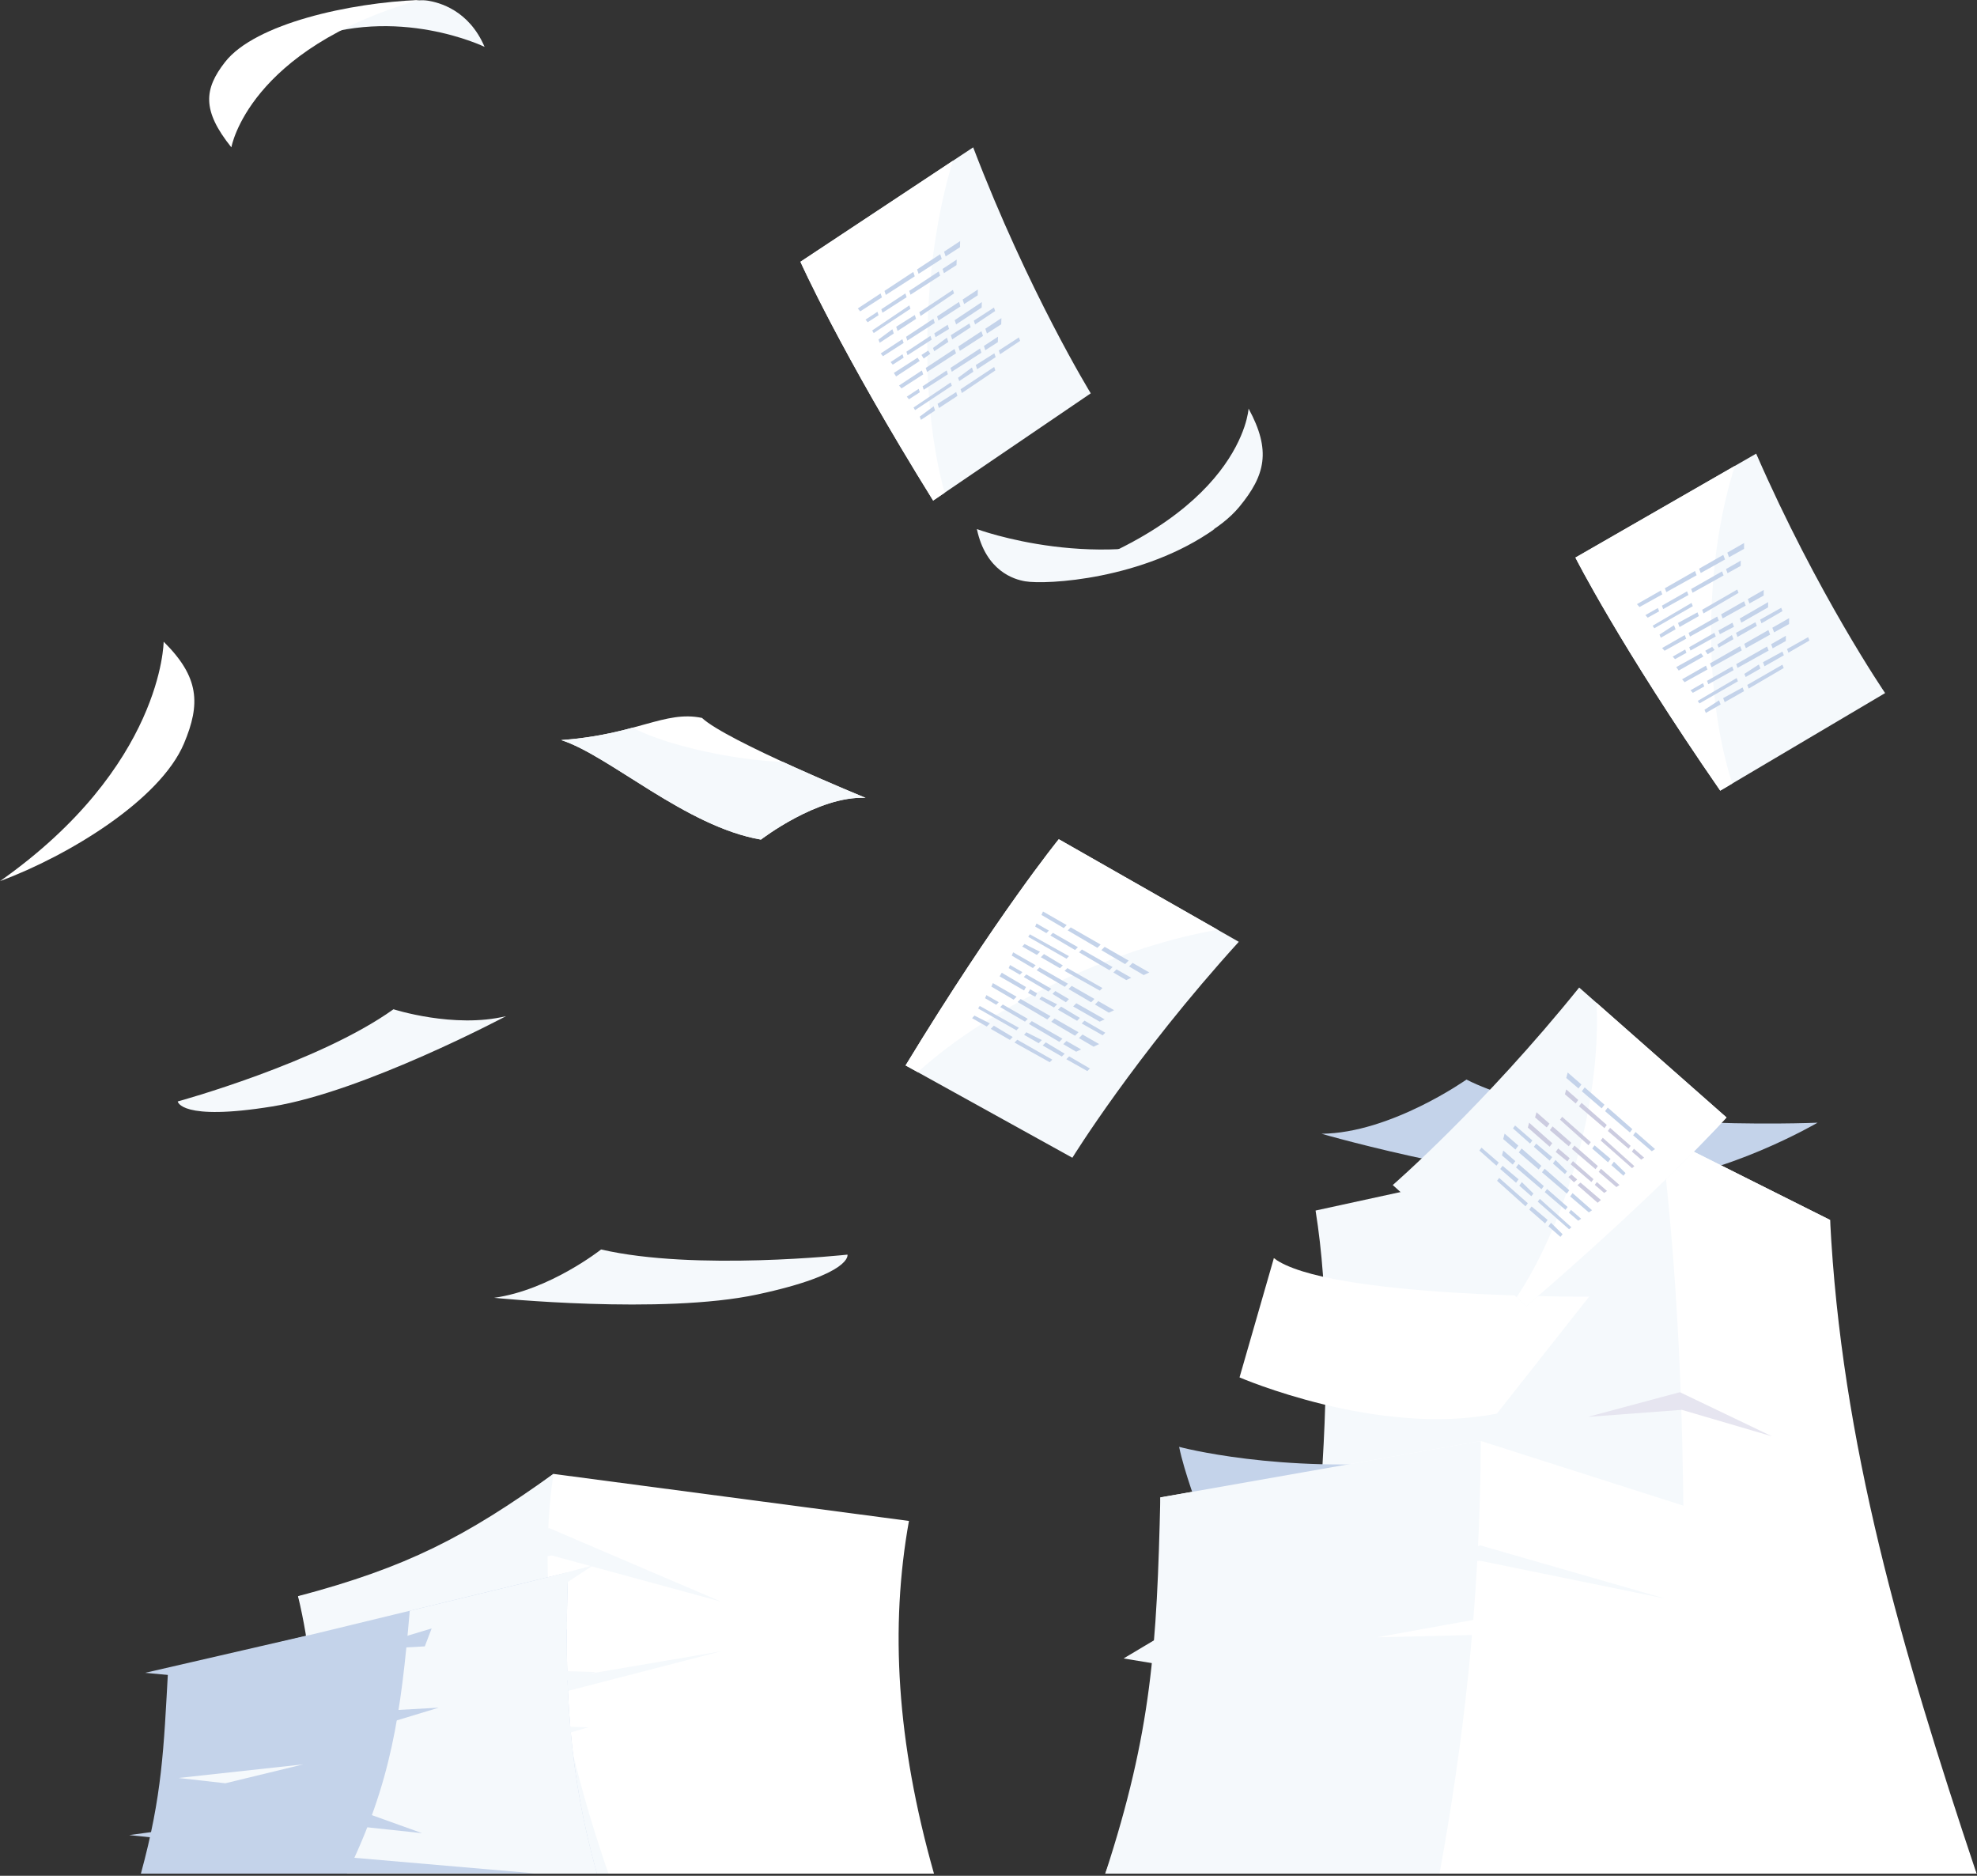 <svg width="760" height="721" fill="none" xmlns="http://www.w3.org/2000/svg"><rect width="100%" height="100%" fill="#333333" stroke="none"/><path d="M397.467 223.678c26.5-1.673 64.6-11.512 78.927-28.841 10.019-12.13 12.372-21.637 3.585-37.79 0 0-2.298 42.536-82.512 66.626v.005z" fill="#F5F9FC"/><path d="M375.535 203.377c3.48 16.241 14.41 19.368 18.569 20.064 8.042 1.37 45.523-.613 72.957-20.218-43.667 17.92-91.526.149-91.526.149v.005z" fill="#F5F9FC"/><path d="M215.748 284.472c18.447 5.883 47.859 33.293 76.767 38.248 0 0 21.922-16.92 40.226-16.042 0 0-53.509-21.902-62.888-30.73-14.36-2.988-24.965 6.419-54.105 8.524z" fill="#fff"/><path d="M300.949 292.858c-6.865-.254-15.006-1.16-23.661-2.751-14.482-2.663-26.959-6.596-34.084-10.402-7.147 1.917-15.808 3.928-27.456 4.767 18.447 5.883 47.859 33.294 76.767 38.249 0 0 21.922-16.92 40.226-16.042 0 0-15.84-6.48-31.792-13.821zM68.328 423.371s54.154-14.837 82.936-35.436c0 0 23.298 7.504 43.254 2.655 0 0-54.532 28.994-89.885 34.711-35.355 5.712-36.303-1.925-36.303-1.925l-.002-.005zm257.461 58.876s-58.601 6.408-94.713-1.983c0 0-19.784 15.644-41.137 18.577 0 0 64.501 6.585 101.198-1.281 36.702-7.866 34.652-15.313 34.652-15.313zm32.927-289.839l60.596-41.221s-23.938-38.955-45.202-94.55l-66.407 43.978s15.305 34.337 51.019 91.793h-.006z" fill="#F5F9FC"/><path d="M356.706 121.892c.944-22.45 4.441-43.214 9.599-60.08l-58.602 38.807s15.305 34.338 51.019 91.793l4.43-3.016c-5.016-17.936-7.529-41.568-6.446-67.498v-.006z" fill="#fff"/><path d="M335.872 128.018l14.134-9.341-.448-1.293-14.283 9.64.597.994zm8.6 16.682l9.08-5.954-.834-1.249-9.102 5.845.856 1.358zm10.619-6.89l2.546-1.807-.828-1.243-2.58 1.68.862 1.37zm-15.85-17.599l9.284-5.966-.486-1.459-9.24 6.082.442 1.343zm21.634-15.875l-11.345 7.469.486 1.469 11.4-7.325-.541-1.613zm1.462-.97l.541 1.63 4.822-3.099.061-2.105-5.424 3.574zm-25.029 16.476l-4.579 3.01.823 1.006 4.187-2.702-.431-1.314zm29.001-8.407l-12.902 8.568.475 1.453 12.875-8.678-.448-1.343zm-21.256 15.776l7.103-4.646-.492-1.475-7.147 4.503.536 1.618zm-1.463.973l-.541-1.63-5.347 3.961.47 1.237 5.418-3.568zm38.514-9.963l-7.744 5.027.486 1.453 7.705-5.143-.447-1.337zm-16.059 12.235l7.102-4.645-.491-1.47-7.147 4.502.536 1.613zm-1.49.98l-.542-1.635-5.357 3.955.475 1.248 5.424-3.568zm27.15-1.748l-7.749 5.021.486 1.453 7.71-5.137-.447-1.337zm-16.065 12.23l7.108-4.64-.497-1.475-7.147 4.508.536 1.607zm-1.469.979l-.541-1.63-5.341 3.955.464 1.243 5.418-3.568zm-33.644-29.537l11.118-7.148-.563-1.685-11.069 7.292.514 1.541zm20.9-15.649l-8.881 5.839.574 1.707 8.915-5.734-.608-1.812zm-22.401 16.583l-.503-1.502-8.771 5.767.917 1.127 8.473-5.442-.116.05zm23.898-17.555l.607 1.828 5.496-3.53.061-2.364-6.164 4.066zm-11.153 60.901l14.134-9.353-.447-1.281-14.283 9.639.596.995zm3.332-7.823l9.29-5.966-.486-1.452-9.246 6.087.442 1.331zm21.639-15.86l-11.351 7.463.492 1.475 11.4-7.325-.541-1.613zm1.495-.98l.536 1.64 4.821-3.104.061-2.099-5.418 3.563zm-25.068 16.486l-4.578 3.005.823 1.006 4.192-2.696-.437-1.315zm29.013-8.406l-12.913 8.562.486 1.453 12.863-8.684-.436-1.331zm-21.223 15.771l7.097-4.652-.486-1.469-7.153 4.508.542 1.613zm-1.502.972l-.541-1.629-5.352 3.961.475 1.243 5.418-3.575zm-3.069-14.829l11.119-7.153-.564-1.68-11.068 7.287.513 1.546zm20.895-15.648l-8.876 5.845.569 1.696 8.915-5.729-.608-1.812zM354.887 143.9l-.497-1.497-8.776 5.773.922 1.121 8.467-5.447-.116.05zm23.898-17.555l.614 1.834 5.49-3.53.066-2.359-6.17 4.055zm-29.898 10.18l9.279-5.972-.486-1.453-9.246 6.088.453 1.337zm15.419-11.699l-5.142 3.304.492 1.464 5.181-3.149-.531-1.619zm2.691-1.766l.552 1.635 9.821-6.48.06-2.099-10.433 6.944zm-20.06 13.101l-4.573 3.01.823 1 4.187-2.69-.437-1.32zm1.86-5.235l10.56-6.789-.53-1.602-10.511 6.916.481 1.475zm19.859-14.859l-8.434 5.546.541 1.613 8.462-5.441-.569-1.718zm-21.293 15.742l-.475-1.43-8.323 5.485.873 1.061 8.041-5.16-.116.044zm22.689-16.67l.58 1.74 5.225-3.353.055-2.242-5.86 3.855z" fill="#C4D3EA"/><path d="M348.12 409.524l64.12 35.487s23.96-38.939 63.976-82.999l-69.201-39.436s-23.734 29.15-58.895 86.948z" fill="#F5F9FC"/><path d="M410.141 375.91c20.458-9.286 40.563-15.533 57.939-18.538l-61.065-34.796s-23.734 29.15-58.895 86.948l4.695 2.597c13.737-12.568 33.698-25.477 57.326-36.211z" fill="#fff"/><path d="M395.273 360.103l14.714 8.402.95-.983-15.045-8.397-.619.978zm-11.005 15.18l9.406 5.419.74-1.315-9.318-5.491-.828 1.387zm10.927 6.366l2.762 1.458.734-1.303-2.667-1.547-.829 1.392zm8.576-22.082l9.511 5.596 1.077-1.089-9.593-5.507-.995 1zm23.919 12.145l-11.781-6.755-1.094 1.099 11.682 6.866 1.193-1.21zm1.533.882l-1.209 1.221 4.943 2.906 1.906-.895-5.64-3.232zm-26.017-14.901l-4.745-2.735-.524 1.188 4.297 2.519.972-.972zm20.591 22.073l-13.46-7.656-1.083 1.083 13.549 7.579.994-1.006zm-23.667-11.837l7.346 4.242 1.099-1.105-7.247-4.347-1.198 1.21zm-1.539-.885l1.21-1.215-5.938-2.983-.9.972 5.628 3.226zm26.296 29.908l-7.976-4.646-1.077 1.088 8.058 4.557.995-.999zm-18.178-8.826l7.346 4.237 1.094-1.1-7.241-4.353-1.199 1.216zm-1.533-.884l1.204-1.215-5.938-2.995-.9.978 5.634 3.232zm13.802 23.454l-7.975-4.656-1.083 1.088 8.07 4.568.988-1zm-18.144-8.838l7.346 4.253 1.099-1.104-7.252-4.353-1.193 1.204zm-1.539-.878l1.21-1.216-5.943-2.988-.895.978 5.628 3.226zm11.173-43.358l11.389 6.695 1.254-1.26-11.5-6.595-1.143 1.16zm23.407 11.603l-9.224-5.292-1.259 1.276 9.136 5.375 1.347-1.359zm-24.933-12.521l1.116-1.127-9.108-5.225-.586 1.325 8.677 5.11-.099-.083zm26.462 13.408l-1.359 1.37 5.623 3.309 2.137-1.011-6.401-3.668zm-59.399 17.521l14.72 8.402.95-.983-15.051-8.396-.619.977zm8.498-.535l9.517 5.595 1.077-1.088-9.605-5.507-.989 1zm23.919 12.146l-11.781-6.761-1.094 1.104 11.682 6.872 1.193-1.215zm1.544.891l-1.221 1.215 4.949 2.906 1.895-.895-5.623-3.226zm-26.028-14.922l-4.745-2.724-.525 1.183 4.297 2.53.973-.989zm20.591 22.089l-13.466-7.662-1.077 1.089 13.549 7.562.994-.989zm-23.668-11.838l7.357 4.243 1.089-1.105-7.247-4.348-1.199 1.21zm-1.533-.883l1.21-1.22-5.943-2.989-.9.983 5.633 3.226zm11.872-9.434l11.4 6.7 1.248-1.259-11.499-6.596-1.149 1.155zm23.401 11.608l-9.218-5.286-1.259 1.276 9.135 5.369 1.342-1.359zm-24.922-12.52l1.111-1.127-9.108-5.226-.586 1.331 8.683 5.105-.1-.083zm26.456 13.403l-1.359 1.375 5.629 3.309 2.132-1.005-6.402-3.679zm-22.585-22.095l9.511 5.59 1.083-1.088-9.605-5.502-.989 1zm17.396 8.489l-5.264-3.105-1.088 1.099 5.153 3.21 1.199-1.204zm2.813 1.591l-1.215 1.232 10.212 5.844 1.9-.895-10.897-6.181zm-20.731-11.965l-4.75-2.723-.525 1.182 4.297 2.524.978-.983zm5.496-.719l10.825 6.364 1.188-1.199-10.914-6.259-1.099 1.094zm22.211 11.026l-8.754-5.016-1.199 1.205 8.677 5.098 1.276-1.287zm-23.659-11.896l1.055-1.066-8.644-4.955-.558 1.254 8.235 4.85-.088-.083zm25.141 12.732l-1.292 1.303 5.346 3.149 2.027-.967-6.081-3.485z" fill="#C4D3EA"/><path d="M0 338.689c26.17-9.706 61.557-31.139 70.731-52.921 6.424-15.24 5.91-25.526-7.821-39.121 0 0-.282 47.943-62.91 92.042z" fill="#fff"/><path d="M186.285 18.012c-6.07-14.18-17.52-17.07-21.8-17.749-8.28-1.32-26.457 4.96-47.953 15.6 36.16-14.23 69.753 2.155 69.753 2.155v-.006z" fill="#F5F9FC"/><path d="M161.063 0c-26.296 1.033-62.926 8.982-74.536 23.83-8.12 10.391-8.964 18.622 2.414 32.808 0 0 6.484-37.718 72.122-56.638z" fill="#fff"/><path d="M661.295 303.909l63.385-37.508s-26.042-38.083-49.571-92.031l-69.489 39.95s16.824 33.387 55.675 89.589z" fill="#F5F9FC"/><path d="M657.876 236.294c.585-21.466 3.91-41.242 9.058-57.229l-61.314 35.254s16.824 33.388 55.675 89.589l4.639-2.745c-5.639-17.34-8.732-40.06-8.058-64.863v-.006z" fill="#fff"/><path d="M635.958 241.491l14.792-8.485-.497-1.254-14.946 8.767.651.972zm9.373 16.26l9.5-5.408-.911-1.232-9.528 5.303.939 1.337zm11.123-6.265l2.662-1.641-.911-1.221-2.69 1.525.939 1.337zm-17.093-17.378l9.716-5.408-.542-1.408-9.665 5.518.491 1.298zm22.624-14.483l-11.875 6.778.541 1.425 11.936-6.645-.602-1.558zm1.519-.885l.602 1.575 5.048-2.806.023-2.017-5.673 3.248zm-26.184 14.961l-4.795 2.734.89.989 4.385-2.441-.48-1.282zm30.524-7.094l-13.504 7.777.53 1.404 13.46-7.894-.486-1.287zm-22.19 14.409l7.435-4.22-.547-1.426-7.484 4.077.596 1.569zm-1.533.88l-.608-1.58-5.584 3.618.519 1.199 5.673-3.237zm40.611-8.283l-8.108 4.563.536 1.403 8.063-4.674-.491-1.292zm-16.793 11.192l7.428-4.221-.541-1.414-7.484 4.077.597 1.558zm-1.566.886l-.602-1.586-5.595 3.618.519 1.205 5.678-3.237zm28.71-.783l-8.12 4.558.547 1.408 8.07-4.673-.497-1.293zm-16.772 11.193l7.44-4.22-.552-1.426-7.479 4.083.591 1.563zm-1.56.884l-.607-1.58-5.59 3.619.519 1.198 5.678-3.237zm-36.176-29.393l11.638-6.48-.619-1.63-11.588 6.624.569 1.486zm21.885-14.303l-9.295 5.303.635 1.657 9.329-5.203-.669-1.757zm-23.447 15.147l-.552-1.453-9.185 5.243.999 1.104 8.865-4.933-.127.039zm24.999-16.029l.68 1.773 5.75-3.199.022-2.265-6.452 3.691zm-10.71 57.972l14.792-8.496-.497-1.249-14.941 8.762.646.983zm3.409-7.377l9.721-5.408-.542-1.42-9.671 5.53.492 1.298zm22.585-14.491l-11.875 6.773.546 1.43 11.931-6.645-.602-1.558zm1.558-.895l.596 1.586 5.054-2.812.022-2.011-5.672 3.237zm-26.19 14.967l-4.789 2.734.884.984 4.391-2.442-.486-1.276zm30.535-7.095l-13.51 7.778.547 1.403 13.455-7.888-.492-1.293zm-22.189 14.405l7.428-4.22-.546-1.425-7.484 4.088.602 1.557zm-1.571.884l-.608-1.579-5.59 3.618.525 1.21 5.673-3.249zm-3.509-14.297l11.643-6.486-.629-1.629-11.588 6.618.574 1.497zm21.874-14.304l-9.29 5.303.635 1.652 9.329-5.198-.674-1.757zm-23.442 15.143l-.558-1.458-9.18 5.247.994 1.105 8.871-4.938-.127.044zm24.961-16.036l.685 1.779 5.744-3.199.028-2.265-6.457 3.685zm-31.459 8.773l9.715-5.414-.541-1.403-9.671 5.524.497 1.293zm16.121-10.7l-5.38 2.994.547 1.42 5.43-2.845-.597-1.569zm2.806-1.609l.607 1.586 10.285-5.883.022-2.011-10.914 6.308zm-20.98 11.901l-4.789 2.734.889.984 4.386-2.442-.486-1.276zm1.857-4.961l11.052-6.154-.591-1.552-10.997 6.281.536 1.425zm20.776-13.576l-8.821 5.032.597 1.563 8.865-4.927-.641-1.668zm-22.261 14.375l-.53-1.381-8.705 4.983.945 1.044 8.412-4.684-.122.038zm23.702-15.221l.647 1.684 5.457-3.038.027-2.143-6.131 3.497z" fill="#C4D3EA"/><path d="M431.937 637.465l14.874-8.872 7.108 12.512-21.982-3.64z" fill="#F5F9FC"/><path d="M698.716 431.534s-94.454 4.088-134.978-16.578c0 0-29.069 20.594-55.708 20.831 0 0 75.304 21.853 121.982 18.799 33.045-2.166 68.704-23.052 68.704-23.052z" fill="#C4D3EA"/><path d="M488.689 720.184h271.143c-38.702-85.8-59.596-162.783-56.31-251.261l-64.965-32.537-132.828 28.918c10.041 62.207-.172 155.342-17.045 254.88h.005z" fill="#F5F9FC"/><path d="M759.836 720.184c-29.091-87.021-52.034-165.733-56.309-251.261l-64.965-32.537c10.897 90.721 9.257 174.107 7.219 283.798h114.055z" fill="#fff"/><path d="M675.135 720.185H424.886c19.227-50.562 24.336-84.562 21.177-144.614l123.202-21.693 96.254 30.73c-10.108 52.291-5.502 85.004 9.621 135.577h-.005z" fill="#fff"/><path d="M460.974 580.988s-5.777-15.356-7.694-24.852c0 0 38.497 10.396 91.438 5.424l-83.739 19.428h-.005z" fill="#C4D3EA"/><path d="M553.38 720.185H424.886c17.863-54.671 19.84-87.479 21.177-144.614l123.202-21.693c-.31 64.388-7.181 118.436-15.88 166.307h-.005z" fill="#F5F9FC"/><path d="M476.505 529.436s53.1 23.024 98.943 13.91l35.449-44.938s-100.944.613-121.197-14.794l-13.195 45.822z" fill="#fff"/><path d="M489.729 483.614l-.066.227c.398.171.784.326 1.182.508-.376-.249-.784-.486-1.121-.735h.005z" fill="#F4E3BD"/><path d="M586.795 502.044l-51.389-46.546s34.984-30.382 71.664-75.916l56.647 49.948s-24.882 27.758-76.922 72.514z" fill="#F5F9FC"/><path d="M607.618 440.108c4.999-19.981 6.927-38.906 6.109-54.661l49.986 44.082s-24.883 27.758-76.923 72.514l-3.761-3.408c9.936-14.992 18.812-35.448 24.595-58.527h-.006z" fill="#fff"/><path d="M627.402 449.014l-12.063-10.622.806-1.061 12.135 10.905-.878.778zm-13.238 13.297l-7.755-6.778 1.188-.967 7.821 6.678-1.254 1.067zm-9.097-7.872l-2.143-2.016 1.193-.962 2.198 1.917-1.248 1.061zm20.972-12.89l-7.959-6.823.884-1.204 7.887 6.916-.812 1.111zm-18.053-17.638l9.694 8.496-.89 1.215-9.792-8.374.988-1.337zm-1.263-1.111l-.988 1.354-4.143-3.541.497-1.867 4.634 4.054zm21.4 18.751l3.91 3.425-1.115.752-3.596-3.083.801-1.094zm-27.604-12.274l11.002 9.722-.872 1.204-10.936-9.821.806-1.105z" fill="#CCCCE0"/><path d="M618.164 446.767l-6.076-5.303.9-1.215 6.153 5.176-.977 1.342zm1.286 1.102l.994-1.348 4.447 4.386-.807 1.017-4.634-4.055zm-37.014-15.258l6.634 5.74-.89 1.199-6.561-5.834.817-1.105zm13.282 13.495l-6.07-5.298.889-1.21 6.159 5.176-.978 1.332zm1.253 1.107l.995-1.348 4.451 4.392-.817 1.027-4.629-4.071zm-27.458-6.082l6.639 5.734-.884 1.204-6.573-5.833.818-1.105zm13.291 13.489l-6.081-5.286.9-1.227 6.153 5.187-.972 1.326zm1.244 1.113l.988-1.348 4.452 4.391-.812 1.017-4.628-4.06zm42.519-20.448l-9.545-8.175 1.022-1.392 9.461 8.291-.938 1.276zm-17.375-17.323l7.589 6.651-1.044 1.409-7.644-6.558 1.099-1.502zm18.638 18.399l.911-1.243 7.496 6.563-1.249.834-7.274-6.22.116.066zm-19.902-19.51l-1.116 1.519-4.711-4.032.557-2.099 5.27 4.612zm-4.735 55.656l-12.058-10.623.807-1.066 12.134 10.904-.883.785zm-1.385-7.467l-7.97-6.822.889-1.204 7.898 6.921-.817 1.105zm-18.031-17.628l9.693 8.49-.889 1.216-9.787-8.375.983-1.331zm-1.257-1.115l-.989 1.354-4.142-3.547.502-1.867 4.629 4.06zm21.399 18.746l3.911 3.42-1.11.751-3.602-3.082.801-1.089zm-27.598-12.279l11.008 9.722-.884 1.199-10.936-9.817.812-1.104zm17.635 17.485l-6.07-5.292.9-1.216 6.153 5.171-.983 1.337zm1.291 1.112l.994-1.348 4.446 4.391-.812 1.017-4.628-4.06zm7.073-12.574l-9.539-8.181 1.022-1.387 9.456 8.286-.939 1.282zm-17.364-17.323l7.578 6.645-1.032 1.403-7.65-6.557 1.104-1.491zm18.666 18.388l.917-1.243 7.484 6.574-1.243.834-7.268-6.225.11.06zm-19.935-19.504l-1.122 1.514-4.705-4.033.552-2.094 5.275 4.613z" fill="#C4D3EA"/><path d="M611.751 454.336l-7.964-6.822.889-1.199 7.893 6.922-.818 1.099zm-12.745-12.907l4.418 3.773-.9 1.216-4.496-3.646.978-1.343zm-2.28-2.012l-1.005 1.353-8.385-7.363.497-1.868 8.893 7.878zm17.136 14.928l3.911 3.431-1.11.746-3.596-3.088.795-1.089zm-.505-4.941l-9.063-7.756.972-1.325 8.975 7.871-.884 1.21zm-16.517-16.445l7.202 6.309-.983 1.336-7.263-6.22 1.044-1.425zm17.737 17.467l.872-1.182 7.109 6.237-1.182.795-6.899-5.911.1.061zm-18.92-18.52l-1.06 1.447-4.48-3.834.542-1.999 4.998 4.386z" fill="#CCCCE0"/><path d="M529.296 629.344l37.531-6.773 49.571 19.881-50.052-14.014-37.05.906z" fill="#fff"/><path d="M532.076 603.02l37.006-8.999 70.919 20.412-71.002-14.512-36.923 3.099z" fill="#F5F9FC"/><path d="M610.403 544.612l35.371-9.491 35.371 16.948-34.647-10.164-36.095 2.707z" fill="#E6E5F0"/><path d="M359.042 720.186H108.793c17.564-41.652 21.475-65.83 5.778-106.653 43.38-7.701 65.848-22.577 98.17-46.999l136.679 18.075c-7.318 40.773-4.761 84.849 9.622 135.577z" fill="#fff"/><path d="M233.923 720.186h-125.13c11.135-42.845 14.974-67.957 5.778-106.653 42.159-11.181 64.357-22.82 98.17-46.999-6.837 46.982 2.596 100.102 21.177 153.652h.005z" fill="#F5F9FC"/><path d="M158.648 607.236l52.405-19.898 66.064 28.267-65.048-17.727-53.421 9.358zm2.428 34.563l54.608 8.827 61.684-15.942-62.092 10.573-54.2-3.458z" fill="#F5F9FC"/><path d="M79.95 642.207l-12.67 2.11 23.402 75.839 13.974-4.004-24.705-73.945z" fill="#E05434"/><path d="M81.043 651.303c0-2.767-2.044-5.12-4.568-5.12-2.524 0-4.38 2.353-4.165 5.12.21 2.641 2.243 4.685 4.552 4.685 2.303 0 4.18-2.044 4.18-4.685z" fill="#FFF4A6"/><path d="M80.206 651.134c0-2.055-1.502-3.801-3.353-3.801-1.855 0-3.22 1.746-3.06 3.801.155 1.955 1.646 3.48 3.342 3.48 1.696 0 3.071-1.519 3.071-3.48z" fill="#A52D19"/><path d="M83.733 663.579l-5.684 1.419 13.836 47.203 8.346-2.43-16.498-46.192z" fill="#FFF4A6"/><path d="M79.25 651.235c-.216-1.58-1.547-2.768-2.972-2.574-1.425.193-2.292 1.674-1.955 3.237.32 1.491 1.624 2.502 2.927 2.326 1.304-.172 2.204-1.486 2-2.989z" fill="#CC9B6A"/><path d="M54.16 720.185c8.203-30.045 8.772-47.833 10.467-78.513l153.724-37.293c-1.574 44.485.37 77.486 11.118 115.806H54.161z" fill="#C4D3EA"/><path d="M157.518 619.145c-3.402 39.458-7.048 65.973-24.17 101.04h96.143c-10.753-38.32-12.692-71.315-11.118-115.806l-60.855 14.766z" fill="#F5F9FC"/><path d="M124.416 713.073l80.833 6.977h-84.903l4.07-6.977zm41.521-87.146l-27.301 8.253 24.667-1.353 2.634-6.9zm-88.614 19.099l-21.519-2.038 63.098-14.54-41.58 16.578zm.573 56.507l-28.24 3.828 24.562 2.569 3.678-6.397zm63.481-36.872l27.313-8.28-24.7 1.381-2.613 6.899zm-7.481 36.939l28.379 3.027-23.281-8.358-5.098 5.331z" fill="#C4D3EA"/><path d="M217.925 623.352l-27.986 3.347 28.009-.392-.023-2.955zm-5.38-11.485l15.409-10.176-27.284 7.242 11.875 2.934zM68.61 683.41l18.028 2.033 29.947-7.269-47.975 5.236z" fill="#F5F9FC"/><path d="M79.342 643.567l41.005-6.104 10.754-6.983-51.759 13.087z" fill="#C4D3EA"/><path d="M190.996 695.913l-32.857-4.359 51.178.58-18.321 3.779zm18.33-53.799l19.773.585-13.957 4.066-5.816-4.651zm-2.899 21.229l19.768.586L212.237 668l-5.81-4.657z" fill="#F5F9FC"/></svg>